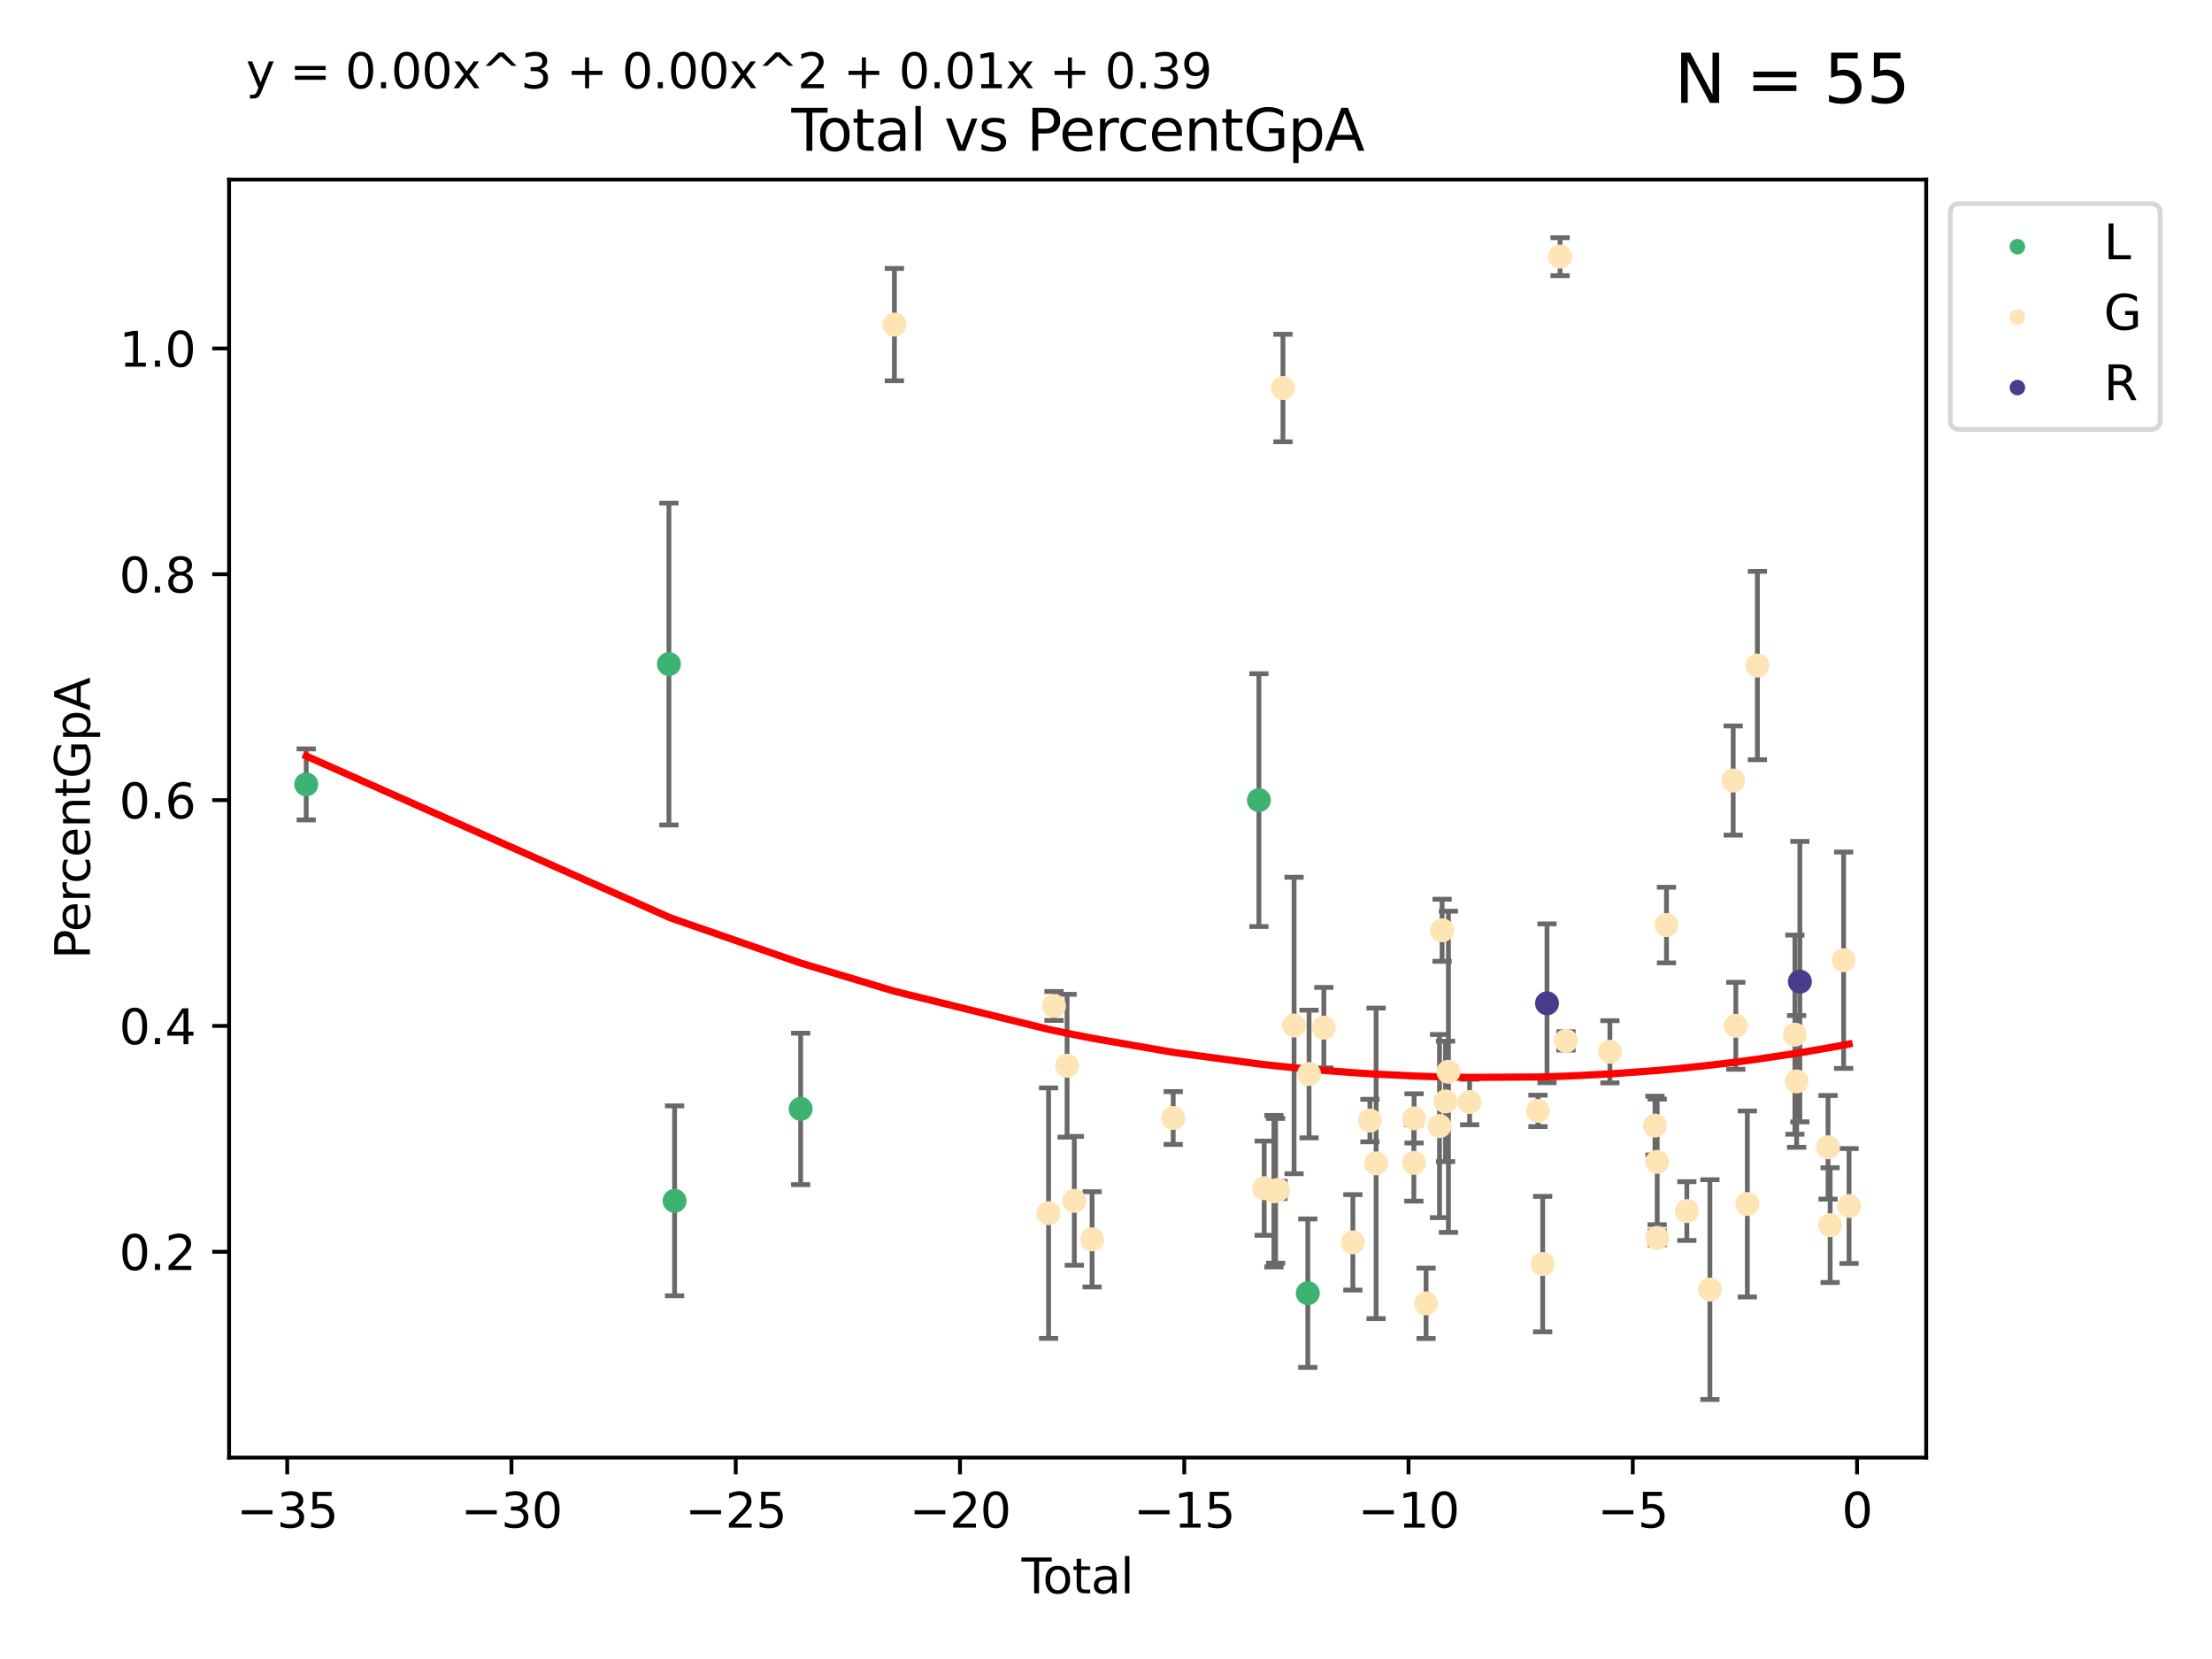 <?xml version="1.0" encoding="utf-8" standalone="no"?>
<!DOCTYPE svg PUBLIC "-//W3C//DTD SVG 1.1//EN"
  "http://www.w3.org/Graphics/SVG/1.1/DTD/svg11.dtd">
<svg xmlns:xlink="http://www.w3.org/1999/xlink" width="460.8pt" height="345.6pt" viewBox="0 0 460.8 345.6" xmlns="http://www.w3.org/2000/svg" version="1.1">
 <defs>
  <style type="text/css">*{stroke-linejoin: round; stroke-linecap: butt}</style>
 </defs>
 <g id="figure_1">
  <g id="patch_1">
   <path d="M 0 345.6 
L 460.8 345.6 
L 460.8 0 
L 0 0 
z
" style="fill: #ffffff"/>
  </g>
  <g id="axes_1">
   <g id="patch_2">
    <path d="M 47.72 303.64 
L 401.26 303.64 
L 401.26 37.411 
L 47.72 37.411 
z
" style="fill: #ffffff"/>
   </g>
   <g id="PathCollection_1">
    <defs>
     <path id="m72ec5418ec" d="M 0 1.118 
C 0.297 1.118 0.581 1 0.791 0.791 
C 1 0.581 1.118 0.297 1.118 0 
C 1.118 -0.297 1 -0.581 0.791 -0.791 
C 0.581 -1 0.297 -1.118 0 -1.118 
C -0.297 -1.118 -0.581 -1 -0.791 -0.791 
C -1 -0.581 -1.118 -0.297 -1.118 0 
C -1.118 0.297 -1 0.581 -0.791 0.791 
C -0.581 1 -0.297 1.118 0 1.118 
z
" style="stroke: #3cb371"/>
    </defs>
    <g clip-path="url(#p9edb5dcb42)">
     <use xlink:href="#m72ec5418ec" x="63.79" y="163.407" style="fill: #3cb371; stroke: #3cb371"/>
     <use xlink:href="#m72ec5418ec" x="139.351" y="138.334" style="fill: #3cb371; stroke: #3cb371"/>
     <use xlink:href="#m72ec5418ec" x="140.531" y="250.154" style="fill: #3cb371; stroke: #3cb371"/>
     <use xlink:href="#m72ec5418ec" x="166.792" y="231.004" style="fill: #3cb371; stroke: #3cb371"/>
     <use xlink:href="#m72ec5418ec" x="262.252" y="166.679" style="fill: #3cb371; stroke: #3cb371"/>
     <use xlink:href="#m72ec5418ec" x="272.441" y="269.393" style="fill: #3cb371; stroke: #3cb371"/>
    </g>
   </g>
   <g id="PathCollection_2">
    <defs>
     <path id="m23eff45200" d="M 0 1.118 
C 0.297 1.118 0.581 1 0.791 0.791 
C 1 0.581 1.118 0.297 1.118 0 
C 1.118 -0.297 1 -0.581 0.791 -0.791 
C 0.581 -1 0.297 -1.118 0 -1.118 
C -0.297 -1.118 -0.581 -1 -0.791 -0.791 
C -1 -0.581 -1.118 -0.297 -1.118 0 
C -1.118 0.297 -1 0.581 -0.791 0.791 
C -0.581 1 -0.297 1.118 0 1.118 
z
" style="stroke: #ffe4b5"/>
    </defs>
    <g clip-path="url(#p9edb5dcb42)">
     <use xlink:href="#m23eff45200" x="186.322" y="67.622" style="fill: #ffe4b5; stroke: #ffe4b5"/>
     <use xlink:href="#m23eff45200" x="218.437" y="252.72" style="fill: #ffe4b5; stroke: #ffe4b5"/>
     <use xlink:href="#m23eff45200" x="219.57" y="209.556" style="fill: #ffe4b5; stroke: #ffe4b5"/>
     <use xlink:href="#m23eff45200" x="222.292" y="222.013" style="fill: #ffe4b5; stroke: #ffe4b5"/>
     <use xlink:href="#m23eff45200" x="223.798" y="250.153" style="fill: #ffe4b5; stroke: #ffe4b5"/>
     <use xlink:href="#m23eff45200" x="227.505" y="258.176" style="fill: #ffe4b5; stroke: #ffe4b5"/>
     <use xlink:href="#m23eff45200" x="244.4" y="232.9" style="fill: #ffe4b5; stroke: #ffe4b5"/>
     <use xlink:href="#m23eff45200" x="263.358" y="247.522" style="fill: #ffe4b5; stroke: #ffe4b5"/>
     <use xlink:href="#m23eff45200" x="265.383" y="248.145" style="fill: #ffe4b5; stroke: #ffe4b5"/>
     <use xlink:href="#m23eff45200" x="265.726" y="248.076" style="fill: #ffe4b5; stroke: #ffe4b5"/>
     <use xlink:href="#m23eff45200" x="266.226" y="247.88" style="fill: #ffe4b5; stroke: #ffe4b5"/>
     <use xlink:href="#m23eff45200" x="267.265" y="80.833" style="fill: #ffe4b5; stroke: #ffe4b5"/>
     <use xlink:href="#m23eff45200" x="269.578" y="213.631" style="fill: #ffe4b5; stroke: #ffe4b5"/>
     <use xlink:href="#m23eff45200" x="272.702" y="223.736" style="fill: #ffe4b5; stroke: #ffe4b5"/>
     <use xlink:href="#m23eff45200" x="275.784" y="214.075" style="fill: #ffe4b5; stroke: #ffe4b5"/>
     <use xlink:href="#m23eff45200" x="281.827" y="258.802" style="fill: #ffe4b5; stroke: #ffe4b5"/>
     <use xlink:href="#m23eff45200" x="285.381" y="233.433" style="fill: #ffe4b5; stroke: #ffe4b5"/>
     <use xlink:href="#m23eff45200" x="286.669" y="242.348" style="fill: #ffe4b5; stroke: #ffe4b5"/>
     <use xlink:href="#m23eff45200" x="294.532" y="242.248" style="fill: #ffe4b5; stroke: #ffe4b5"/>
     <use xlink:href="#m23eff45200" x="294.58" y="232.981" style="fill: #ffe4b5; stroke: #ffe4b5"/>
     <use xlink:href="#m23eff45200" x="297.077" y="271.509" style="fill: #ffe4b5; stroke: #ffe4b5"/>
     <use xlink:href="#m23eff45200" x="299.88" y="234.58" style="fill: #ffe4b5; stroke: #ffe4b5"/>
     <use xlink:href="#m23eff45200" x="300.413" y="193.794" style="fill: #ffe4b5; stroke: #ffe4b5"/>
     <use xlink:href="#m23eff45200" x="301.133" y="229.445" style="fill: #ffe4b5; stroke: #ffe4b5"/>
     <use xlink:href="#m23eff45200" x="301.737" y="223.271" style="fill: #ffe4b5; stroke: #ffe4b5"/>
     <use xlink:href="#m23eff45200" x="306.151" y="229.568" style="fill: #ffe4b5; stroke: #ffe4b5"/>
     <use xlink:href="#m23eff45200" x="320.391" y="231.419" style="fill: #ffe4b5; stroke: #ffe4b5"/>
     <use xlink:href="#m23eff45200" x="321.369" y="263.33" style="fill: #ffe4b5; stroke: #ffe4b5"/>
     <use xlink:href="#m23eff45200" x="324.991" y="53.471" style="fill: #ffe4b5; stroke: #ffe4b5"/>
     <use xlink:href="#m23eff45200" x="326.228" y="216.831" style="fill: #ffe4b5; stroke: #ffe4b5"/>
     <use xlink:href="#m23eff45200" x="335.374" y="219.106" style="fill: #ffe4b5; stroke: #ffe4b5"/>
     <use xlink:href="#m23eff45200" x="344.764" y="234.476" style="fill: #ffe4b5; stroke: #ffe4b5"/>
     <use xlink:href="#m23eff45200" x="345.222" y="242.041" style="fill: #ffe4b5; stroke: #ffe4b5"/>
     <use xlink:href="#m23eff45200" x="345.232" y="257.873" style="fill: #ffe4b5; stroke: #ffe4b5"/>
     <use xlink:href="#m23eff45200" x="347.16" y="192.703" style="fill: #ffe4b5; stroke: #ffe4b5"/>
     <use xlink:href="#m23eff45200" x="351.401" y="252.289" style="fill: #ffe4b5; stroke: #ffe4b5"/>
     <use xlink:href="#m23eff45200" x="356.205" y="268.645" style="fill: #ffe4b5; stroke: #ffe4b5"/>
     <use xlink:href="#m23eff45200" x="361.057" y="162.596" style="fill: #ffe4b5; stroke: #ffe4b5"/>
     <use xlink:href="#m23eff45200" x="361.601" y="213.69" style="fill: #ffe4b5; stroke: #ffe4b5"/>
     <use xlink:href="#m23eff45200" x="364.003" y="250.811" style="fill: #ffe4b5; stroke: #ffe4b5"/>
     <use xlink:href="#m23eff45200" x="366.1" y="138.643" style="fill: #ffe4b5; stroke: #ffe4b5"/>
     <use xlink:href="#m23eff45200" x="373.91" y="215.535" style="fill: #ffe4b5; stroke: #ffe4b5"/>
     <use xlink:href="#m23eff45200" x="374.27" y="225.278" style="fill: #ffe4b5; stroke: #ffe4b5"/>
     <use xlink:href="#m23eff45200" x="380.817" y="239.008" style="fill: #ffe4b5; stroke: #ffe4b5"/>
     <use xlink:href="#m23eff45200" x="381.252" y="255.216" style="fill: #ffe4b5; stroke: #ffe4b5"/>
     <use xlink:href="#m23eff45200" x="384.061" y="200.033" style="fill: #ffe4b5; stroke: #ffe4b5"/>
     <use xlink:href="#m23eff45200" x="385.19" y="251.233" style="fill: #ffe4b5; stroke: #ffe4b5"/>
    </g>
   </g>
   <g id="PathCollection_3">
    <defs>
     <path id="m72988f95f6" d="M 0 1.118 
C 0.297 1.118 0.581 1 0.791 0.791 
C 1 0.581 1.118 0.297 1.118 0 
C 1.118 -0.297 1 -0.581 0.791 -0.791 
C 0.581 -1 0.297 -1.118 0 -1.118 
C -0.297 -1.118 -0.581 -1 -0.791 -0.791 
C -1 -0.581 -1.118 -0.297 -1.118 0 
C -1.118 0.297 -1 0.581 -0.791 0.791 
C -0.581 1 -0.297 1.118 0 1.118 
z
" style="stroke: #483d8b"/>
    </defs>
    <g clip-path="url(#p9edb5dcb42)">
     <use xlink:href="#m72988f95f6" x="322.271" y="209.007" style="fill: #483d8b; stroke: #483d8b"/>
     <use xlink:href="#m72988f95f6" x="374.946" y="204.49" style="fill: #483d8b; stroke: #483d8b"/>
    </g>
   </g>
   <g id="matplotlib.axis_1">
    <g id="xtick_1">
     <g id="line2d_1">
      <defs>
       <path id="m1c982e4df5" d="M 0 0 
L 0 3.5 
" style="stroke: #000000; stroke-width: 0.8"/>
      </defs>
      <g>
       <use xlink:href="#m1c982e4df5" x="59.83" y="303.64" style="stroke: #000000; stroke-width: 0.8"/>
      </g>
     </g>
     <g id="text_1">
      <!-- −35 -->
      <g transform="translate(49.278 318.238)scale(0.1 -0.1)">
       <defs>
        <path id="DejaVuSans-2212" d="M 678 2272 
L 4684 2272 
L 4684 1741 
L 678 1741 
L 678 2272 
z
" transform="scale(0.016)"/>
        <path id="DejaVuSans-33" d="M 2597 2516 
Q 3050 2419 3304 2112 
Q 3559 1806 3559 1356 
Q 3559 666 3084 287 
Q 2609 -91 1734 -91 
Q 1441 -91 1130 -33 
Q 819 25 488 141 
L 488 750 
Q 750 597 1062 519 
Q 1375 441 1716 441 
Q 2309 441 2620 675 
Q 2931 909 2931 1356 
Q 2931 1769 2642 2001 
Q 2353 2234 1838 2234 
L 1294 2234 
L 1294 2753 
L 1863 2753 
Q 2328 2753 2575 2939 
Q 2822 3125 2822 3475 
Q 2822 3834 2567 4026 
Q 2313 4219 1838 4219 
Q 1578 4219 1281 4162 
Q 984 4106 628 3988 
L 628 4550 
Q 988 4650 1302 4700 
Q 1616 4750 1894 4750 
Q 2613 4750 3031 4423 
Q 3450 4097 3450 3541 
Q 3450 3153 3228 2886 
Q 3006 2619 2597 2516 
z
" transform="scale(0.016)"/>
        <path id="DejaVuSans-35" d="M 691 4666 
L 3169 4666 
L 3169 4134 
L 1269 4134 
L 1269 2991 
Q 1406 3038 1543 3061 
Q 1681 3084 1819 3084 
Q 2600 3084 3056 2656 
Q 3513 2228 3513 1497 
Q 3513 744 3044 326 
Q 2575 -91 1722 -91 
Q 1428 -91 1123 -41 
Q 819 9 494 109 
L 494 744 
Q 775 591 1075 516 
Q 1375 441 1709 441 
Q 2250 441 2565 725 
Q 2881 1009 2881 1497 
Q 2881 1984 2565 2268 
Q 2250 2553 1709 2553 
Q 1456 2553 1204 2497 
Q 953 2441 691 2322 
L 691 4666 
z
" transform="scale(0.016)"/>
       </defs>
       <use xlink:href="#DejaVuSans-2212"/>
       <use xlink:href="#DejaVuSans-33" x="83.789"/>
       <use xlink:href="#DejaVuSans-35" x="147.412"/>
      </g>
     </g>
    </g>
    <g id="xtick_2">
     <g id="line2d_2">
      <g>
       <use xlink:href="#m1c982e4df5" x="106.548" y="303.64" style="stroke: #000000; stroke-width: 0.8"/>
      </g>
     </g>
     <g id="text_2">
      <!-- −30 -->
      <g transform="translate(95.996 318.238)scale(0.1 -0.1)">
       <defs>
        <path id="DejaVuSans-30" d="M 2034 4250 
Q 1547 4250 1301 3770 
Q 1056 3291 1056 2328 
Q 1056 1369 1301 889 
Q 1547 409 2034 409 
Q 2525 409 2770 889 
Q 3016 1369 3016 2328 
Q 3016 3291 2770 3770 
Q 2525 4250 2034 4250 
z
M 2034 4750 
Q 2819 4750 3233 4129 
Q 3647 3509 3647 2328 
Q 3647 1150 3233 529 
Q 2819 -91 2034 -91 
Q 1250 -91 836 529 
Q 422 1150 422 2328 
Q 422 3509 836 4129 
Q 1250 4750 2034 4750 
z
" transform="scale(0.016)"/>
       </defs>
       <use xlink:href="#DejaVuSans-2212"/>
       <use xlink:href="#DejaVuSans-33" x="83.789"/>
       <use xlink:href="#DejaVuSans-30" x="147.412"/>
      </g>
     </g>
    </g>
    <g id="xtick_3">
     <g id="line2d_3">
      <g>
       <use xlink:href="#m1c982e4df5" x="153.266" y="303.64" style="stroke: #000000; stroke-width: 0.8"/>
      </g>
     </g>
     <g id="text_3">
      <!-- −25 -->
      <g transform="translate(142.714 318.238)scale(0.1 -0.1)">
       <defs>
        <path id="DejaVuSans-32" d="M 1228 531 
L 3431 531 
L 3431 0 
L 469 0 
L 469 531 
Q 828 903 1448 1529 
Q 2069 2156 2228 2338 
Q 2531 2678 2651 2914 
Q 2772 3150 2772 3378 
Q 2772 3750 2511 3984 
Q 2250 4219 1831 4219 
Q 1534 4219 1204 4116 
Q 875 4013 500 3803 
L 500 4441 
Q 881 4594 1212 4672 
Q 1544 4750 1819 4750 
Q 2544 4750 2975 4387 
Q 3406 4025 3406 3419 
Q 3406 3131 3298 2873 
Q 3191 2616 2906 2266 
Q 2828 2175 2409 1742 
Q 1991 1309 1228 531 
z
" transform="scale(0.016)"/>
       </defs>
       <use xlink:href="#DejaVuSans-2212"/>
       <use xlink:href="#DejaVuSans-32" x="83.789"/>
       <use xlink:href="#DejaVuSans-35" x="147.412"/>
      </g>
     </g>
    </g>
    <g id="xtick_4">
     <g id="line2d_4">
      <g>
       <use xlink:href="#m1c982e4df5" x="199.984" y="303.64" style="stroke: #000000; stroke-width: 0.8"/>
      </g>
     </g>
     <g id="text_4">
      <!-- −20 -->
      <g transform="translate(189.432 318.238)scale(0.1 -0.1)">
       <use xlink:href="#DejaVuSans-2212"/>
       <use xlink:href="#DejaVuSans-32" x="83.789"/>
       <use xlink:href="#DejaVuSans-30" x="147.412"/>
      </g>
     </g>
    </g>
    <g id="xtick_5">
     <g id="line2d_5">
      <g>
       <use xlink:href="#m1c982e4df5" x="246.702" y="303.64" style="stroke: #000000; stroke-width: 0.8"/>
      </g>
     </g>
     <g id="text_5">
      <!-- −15 -->
      <g transform="translate(236.15 318.238)scale(0.1 -0.1)">
       <defs>
        <path id="DejaVuSans-31" d="M 794 531 
L 1825 531 
L 1825 4091 
L 703 3866 
L 703 4441 
L 1819 4666 
L 2450 4666 
L 2450 531 
L 3481 531 
L 3481 0 
L 794 0 
L 794 531 
z
" transform="scale(0.016)"/>
       </defs>
       <use xlink:href="#DejaVuSans-2212"/>
       <use xlink:href="#DejaVuSans-31" x="83.789"/>
       <use xlink:href="#DejaVuSans-35" x="147.412"/>
      </g>
     </g>
    </g>
    <g id="xtick_6">
     <g id="line2d_6">
      <g>
       <use xlink:href="#m1c982e4df5" x="293.42" y="303.64" style="stroke: #000000; stroke-width: 0.8"/>
      </g>
     </g>
     <g id="text_6">
      <!-- −10 -->
      <g transform="translate(282.868 318.238)scale(0.1 -0.1)">
       <use xlink:href="#DejaVuSans-2212"/>
       <use xlink:href="#DejaVuSans-31" x="83.789"/>
       <use xlink:href="#DejaVuSans-30" x="147.412"/>
      </g>
     </g>
    </g>
    <g id="xtick_7">
     <g id="line2d_7">
      <g>
       <use xlink:href="#m1c982e4df5" x="340.138" y="303.64" style="stroke: #000000; stroke-width: 0.8"/>
      </g>
     </g>
     <g id="text_7">
      <!-- −5 -->
      <g transform="translate(332.767 318.238)scale(0.1 -0.1)">
       <use xlink:href="#DejaVuSans-2212"/>
       <use xlink:href="#DejaVuSans-35" x="83.789"/>
      </g>
     </g>
    </g>
    <g id="xtick_8">
     <g id="line2d_8">
      <g>
       <use xlink:href="#m1c982e4df5" x="386.856" y="303.64" style="stroke: #000000; stroke-width: 0.8"/>
      </g>
     </g>
     <g id="text_8">
      <!-- 0 -->
      <g transform="translate(383.674 318.238)scale(0.1 -0.1)">
       <use xlink:href="#DejaVuSans-30"/>
      </g>
     </g>
    </g>
    <g id="text_9">
     <!-- Total -->
     <g transform="translate(212.813 331.917)scale(0.1 -0.1)">
      <defs>
       <path id="DejaVuSans-54" d="M -19 4666 
L 3928 4666 
L 3928 4134 
L 2272 4134 
L 2272 0 
L 1638 0 
L 1638 4134 
L -19 4134 
L -19 4666 
z
" transform="scale(0.016)"/>
       <path id="DejaVuSans-6f" d="M 1959 3097 
Q 1497 3097 1228 2736 
Q 959 2375 959 1747 
Q 959 1119 1226 758 
Q 1494 397 1959 397 
Q 2419 397 2687 759 
Q 2956 1122 2956 1747 
Q 2956 2369 2687 2733 
Q 2419 3097 1959 3097 
z
M 1959 3584 
Q 2709 3584 3137 3096 
Q 3566 2609 3566 1747 
Q 3566 888 3137 398 
Q 2709 -91 1959 -91 
Q 1206 -91 779 398 
Q 353 888 353 1747 
Q 353 2609 779 3096 
Q 1206 3584 1959 3584 
z
" transform="scale(0.016)"/>
       <path id="DejaVuSans-74" d="M 1172 4494 
L 1172 3500 
L 2356 3500 
L 2356 3053 
L 1172 3053 
L 1172 1153 
Q 1172 725 1289 603 
Q 1406 481 1766 481 
L 2356 481 
L 2356 0 
L 1766 0 
Q 1100 0 847 248 
Q 594 497 594 1153 
L 594 3053 
L 172 3053 
L 172 3500 
L 594 3500 
L 594 4494 
L 1172 4494 
z
" transform="scale(0.016)"/>
       <path id="DejaVuSans-61" d="M 2194 1759 
Q 1497 1759 1228 1600 
Q 959 1441 959 1056 
Q 959 750 1161 570 
Q 1363 391 1709 391 
Q 2188 391 2477 730 
Q 2766 1069 2766 1631 
L 2766 1759 
L 2194 1759 
z
M 3341 1997 
L 3341 0 
L 2766 0 
L 2766 531 
Q 2569 213 2275 61 
Q 1981 -91 1556 -91 
Q 1019 -91 701 211 
Q 384 513 384 1019 
Q 384 1609 779 1909 
Q 1175 2209 1959 2209 
L 2766 2209 
L 2766 2266 
Q 2766 2663 2505 2880 
Q 2244 3097 1772 3097 
Q 1472 3097 1187 3025 
Q 903 2953 641 2809 
L 641 3341 
Q 956 3463 1253 3523 
Q 1550 3584 1831 3584 
Q 2591 3584 2966 3190 
Q 3341 2797 3341 1997 
z
" transform="scale(0.016)"/>
       <path id="DejaVuSans-6c" d="M 603 4863 
L 1178 4863 
L 1178 0 
L 603 0 
L 603 4863 
z
" transform="scale(0.016)"/>
      </defs>
      <use xlink:href="#DejaVuSans-54"/>
      <use xlink:href="#DejaVuSans-6f" x="44.084"/>
      <use xlink:href="#DejaVuSans-74" x="105.266"/>
      <use xlink:href="#DejaVuSans-61" x="144.475"/>
      <use xlink:href="#DejaVuSans-6c" x="205.754"/>
     </g>
    </g>
   </g>
   <g id="matplotlib.axis_2">
    <g id="ytick_1">
     <g id="line2d_9">
      <defs>
       <path id="m00a48998ca" d="M 0 0 
L -3.5 0 
" style="stroke: #000000; stroke-width: 0.8"/>
      </defs>
      <g>
       <use xlink:href="#m00a48998ca" x="47.72" y="260.763" style="stroke: #000000; stroke-width: 0.8"/>
      </g>
     </g>
     <g id="text_10">
      <!-- 0.2 -->
      <g transform="translate(24.817 264.562)scale(0.1 -0.1)">
       <defs>
        <path id="DejaVuSans-2e" d="M 684 794 
L 1344 794 
L 1344 0 
L 684 0 
L 684 794 
z
" transform="scale(0.016)"/>
       </defs>
       <use xlink:href="#DejaVuSans-30"/>
       <use xlink:href="#DejaVuSans-2e" x="63.623"/>
       <use xlink:href="#DejaVuSans-32" x="95.41"/>
      </g>
     </g>
    </g>
    <g id="ytick_2">
     <g id="line2d_10">
      <g>
       <use xlink:href="#m00a48998ca" x="47.72" y="213.719" style="stroke: #000000; stroke-width: 0.8"/>
      </g>
     </g>
     <g id="text_11">
      <!-- 0.4 -->
      <g transform="translate(24.817 217.519)scale(0.1 -0.1)">
       <defs>
        <path id="DejaVuSans-34" d="M 2419 4116 
L 825 1625 
L 2419 1625 
L 2419 4116 
z
M 2253 4666 
L 3047 4666 
L 3047 1625 
L 3713 1625 
L 3713 1100 
L 3047 1100 
L 3047 0 
L 2419 0 
L 2419 1100 
L 313 1100 
L 313 1709 
L 2253 4666 
z
" transform="scale(0.016)"/>
       </defs>
       <use xlink:href="#DejaVuSans-30"/>
       <use xlink:href="#DejaVuSans-2e" x="63.623"/>
       <use xlink:href="#DejaVuSans-34" x="95.41"/>
      </g>
     </g>
    </g>
    <g id="ytick_3">
     <g id="line2d_11">
      <g>
       <use xlink:href="#m00a48998ca" x="47.72" y="166.676" style="stroke: #000000; stroke-width: 0.8"/>
      </g>
     </g>
     <g id="text_12">
      <!-- 0.6 -->
      <g transform="translate(24.817 170.475)scale(0.1 -0.1)">
       <defs>
        <path id="DejaVuSans-36" d="M 2113 2584 
Q 1688 2584 1439 2293 
Q 1191 2003 1191 1497 
Q 1191 994 1439 701 
Q 1688 409 2113 409 
Q 2538 409 2786 701 
Q 3034 994 3034 1497 
Q 3034 2003 2786 2293 
Q 2538 2584 2113 2584 
z
M 3366 4563 
L 3366 3988 
Q 3128 4100 2886 4159 
Q 2644 4219 2406 4219 
Q 1781 4219 1451 3797 
Q 1122 3375 1075 2522 
Q 1259 2794 1537 2939 
Q 1816 3084 2150 3084 
Q 2853 3084 3261 2657 
Q 3669 2231 3669 1497 
Q 3669 778 3244 343 
Q 2819 -91 2113 -91 
Q 1303 -91 875 529 
Q 447 1150 447 2328 
Q 447 3434 972 4092 
Q 1497 4750 2381 4750 
Q 2619 4750 2861 4703 
Q 3103 4656 3366 4563 
z
" transform="scale(0.016)"/>
       </defs>
       <use xlink:href="#DejaVuSans-30"/>
       <use xlink:href="#DejaVuSans-2e" x="63.623"/>
       <use xlink:href="#DejaVuSans-36" x="95.41"/>
      </g>
     </g>
    </g>
    <g id="ytick_4">
     <g id="line2d_12">
      <g>
       <use xlink:href="#m00a48998ca" x="47.72" y="119.632" style="stroke: #000000; stroke-width: 0.8"/>
      </g>
     </g>
     <g id="text_13">
      <!-- 0.8 -->
      <g transform="translate(24.817 123.431)scale(0.1 -0.1)">
       <defs>
        <path id="DejaVuSans-38" d="M 2034 2216 
Q 1584 2216 1326 1975 
Q 1069 1734 1069 1313 
Q 1069 891 1326 650 
Q 1584 409 2034 409 
Q 2484 409 2743 651 
Q 3003 894 3003 1313 
Q 3003 1734 2745 1975 
Q 2488 2216 2034 2216 
z
M 1403 2484 
Q 997 2584 770 2862 
Q 544 3141 544 3541 
Q 544 4100 942 4425 
Q 1341 4750 2034 4750 
Q 2731 4750 3128 4425 
Q 3525 4100 3525 3541 
Q 3525 3141 3298 2862 
Q 3072 2584 2669 2484 
Q 3125 2378 3379 2068 
Q 3634 1759 3634 1313 
Q 3634 634 3220 271 
Q 2806 -91 2034 -91 
Q 1263 -91 848 271 
Q 434 634 434 1313 
Q 434 1759 690 2068 
Q 947 2378 1403 2484 
z
M 1172 3481 
Q 1172 3119 1398 2916 
Q 1625 2713 2034 2713 
Q 2441 2713 2670 2916 
Q 2900 3119 2900 3481 
Q 2900 3844 2670 4047 
Q 2441 4250 2034 4250 
Q 1625 4250 1398 4047 
Q 1172 3844 1172 3481 
z
" transform="scale(0.016)"/>
       </defs>
       <use xlink:href="#DejaVuSans-30"/>
       <use xlink:href="#DejaVuSans-2e" x="63.623"/>
       <use xlink:href="#DejaVuSans-38" x="95.41"/>
      </g>
     </g>
    </g>
    <g id="ytick_5">
     <g id="line2d_13">
      <g>
       <use xlink:href="#m00a48998ca" x="47.72" y="72.588" style="stroke: #000000; stroke-width: 0.8"/>
      </g>
     </g>
     <g id="text_14">
      <!-- 1.0 -->
      <g transform="translate(24.817 76.388)scale(0.1 -0.1)">
       <use xlink:href="#DejaVuSans-31"/>
       <use xlink:href="#DejaVuSans-2e" x="63.623"/>
       <use xlink:href="#DejaVuSans-30" x="95.41"/>
      </g>
     </g>
    </g>
    <g id="text_15">
     <!-- PercentGpA -->
     <g transform="translate(18.737 199.802)rotate(-90)scale(0.1 -0.1)">
      <defs>
       <path id="DejaVuSans-50" d="M 1259 4147 
L 1259 2394 
L 2053 2394 
Q 2494 2394 2734 2622 
Q 2975 2850 2975 3272 
Q 2975 3691 2734 3919 
Q 2494 4147 2053 4147 
L 1259 4147 
z
M 628 4666 
L 2053 4666 
Q 2838 4666 3239 4311 
Q 3641 3956 3641 3272 
Q 3641 2581 3239 2228 
Q 2838 1875 2053 1875 
L 1259 1875 
L 1259 0 
L 628 0 
L 628 4666 
z
" transform="scale(0.016)"/>
       <path id="DejaVuSans-65" d="M 3597 1894 
L 3597 1613 
L 953 1613 
Q 991 1019 1311 708 
Q 1631 397 2203 397 
Q 2534 397 2845 478 
Q 3156 559 3463 722 
L 3463 178 
Q 3153 47 2828 -22 
Q 2503 -91 2169 -91 
Q 1331 -91 842 396 
Q 353 884 353 1716 
Q 353 2575 817 3079 
Q 1281 3584 2069 3584 
Q 2775 3584 3186 3129 
Q 3597 2675 3597 1894 
z
M 3022 2063 
Q 3016 2534 2758 2815 
Q 2500 3097 2075 3097 
Q 1594 3097 1305 2825 
Q 1016 2553 972 2059 
L 3022 2063 
z
" transform="scale(0.016)"/>
       <path id="DejaVuSans-72" d="M 2631 2963 
Q 2534 3019 2420 3045 
Q 2306 3072 2169 3072 
Q 1681 3072 1420 2755 
Q 1159 2438 1159 1844 
L 1159 0 
L 581 0 
L 581 3500 
L 1159 3500 
L 1159 2956 
Q 1341 3275 1631 3429 
Q 1922 3584 2338 3584 
Q 2397 3584 2469 3576 
Q 2541 3569 2628 3553 
L 2631 2963 
z
" transform="scale(0.016)"/>
       <path id="DejaVuSans-63" d="M 3122 3366 
L 3122 2828 
Q 2878 2963 2633 3030 
Q 2388 3097 2138 3097 
Q 1578 3097 1268 2742 
Q 959 2388 959 1747 
Q 959 1106 1268 751 
Q 1578 397 2138 397 
Q 2388 397 2633 464 
Q 2878 531 3122 666 
L 3122 134 
Q 2881 22 2623 -34 
Q 2366 -91 2075 -91 
Q 1284 -91 818 406 
Q 353 903 353 1747 
Q 353 2603 823 3093 
Q 1294 3584 2113 3584 
Q 2378 3584 2631 3529 
Q 2884 3475 3122 3366 
z
" transform="scale(0.016)"/>
       <path id="DejaVuSans-6e" d="M 3513 2113 
L 3513 0 
L 2938 0 
L 2938 2094 
Q 2938 2591 2744 2837 
Q 2550 3084 2163 3084 
Q 1697 3084 1428 2787 
Q 1159 2491 1159 1978 
L 1159 0 
L 581 0 
L 581 3500 
L 1159 3500 
L 1159 2956 
Q 1366 3272 1645 3428 
Q 1925 3584 2291 3584 
Q 2894 3584 3203 3211 
Q 3513 2838 3513 2113 
z
" transform="scale(0.016)"/>
       <path id="DejaVuSans-47" d="M 3809 666 
L 3809 1919 
L 2778 1919 
L 2778 2438 
L 4434 2438 
L 4434 434 
Q 4069 175 3628 42 
Q 3188 -91 2688 -91 
Q 1594 -91 976 548 
Q 359 1188 359 2328 
Q 359 3472 976 4111 
Q 1594 4750 2688 4750 
Q 3144 4750 3555 4637 
Q 3966 4525 4313 4306 
L 4313 3634 
Q 3963 3931 3569 4081 
Q 3175 4231 2741 4231 
Q 1884 4231 1454 3753 
Q 1025 3275 1025 2328 
Q 1025 1384 1454 906 
Q 1884 428 2741 428 
Q 3075 428 3337 486 
Q 3600 544 3809 666 
z
" transform="scale(0.016)"/>
       <path id="DejaVuSans-70" d="M 1159 525 
L 1159 -1331 
L 581 -1331 
L 581 3500 
L 1159 3500 
L 1159 2969 
Q 1341 3281 1617 3432 
Q 1894 3584 2278 3584 
Q 2916 3584 3314 3078 
Q 3713 2572 3713 1747 
Q 3713 922 3314 415 
Q 2916 -91 2278 -91 
Q 1894 -91 1617 61 
Q 1341 213 1159 525 
z
M 3116 1747 
Q 3116 2381 2855 2742 
Q 2594 3103 2138 3103 
Q 1681 3103 1420 2742 
Q 1159 2381 1159 1747 
Q 1159 1113 1420 752 
Q 1681 391 2138 391 
Q 2594 391 2855 752 
Q 3116 1113 3116 1747 
z
" transform="scale(0.016)"/>
       <path id="DejaVuSans-41" d="M 2188 4044 
L 1331 1722 
L 3047 1722 
L 2188 4044 
z
M 1831 4666 
L 2547 4666 
L 4325 0 
L 3669 0 
L 3244 1197 
L 1141 1197 
L 716 0 
L 50 0 
L 1831 4666 
z
" transform="scale(0.016)"/>
      </defs>
      <use xlink:href="#DejaVuSans-50"/>
      <use xlink:href="#DejaVuSans-65" x="56.678"/>
      <use xlink:href="#DejaVuSans-72" x="118.201"/>
      <use xlink:href="#DejaVuSans-63" x="157.064"/>
      <use xlink:href="#DejaVuSans-65" x="212.045"/>
      <use xlink:href="#DejaVuSans-6e" x="273.568"/>
      <use xlink:href="#DejaVuSans-74" x="336.947"/>
      <use xlink:href="#DejaVuSans-47" x="376.156"/>
      <use xlink:href="#DejaVuSans-70" x="453.646"/>
      <use xlink:href="#DejaVuSans-41" x="517.123"/>
     </g>
    </g>
   </g>
   <g id="LineCollection_1">
    <path d="M 63.79 170.805 
L 63.79 156.009 
" clip-path="url(#p9edb5dcb42)" style="fill: none; stroke: #696969"/>
    <path d="M 139.351 171.86 
L 139.351 104.808 
" clip-path="url(#p9edb5dcb42)" style="fill: none; stroke: #696969"/>
    <path d="M 140.531 269.934 
L 140.531 230.373 
" clip-path="url(#p9edb5dcb42)" style="fill: none; stroke: #696969"/>
    <path d="M 166.792 246.781 
L 166.792 215.227 
" clip-path="url(#p9edb5dcb42)" style="fill: none; stroke: #696969"/>
    <path d="M 262.252 193.013 
L 262.252 140.344 
" clip-path="url(#p9edb5dcb42)" style="fill: none; stroke: #696969"/>
    <path d="M 272.441 284.855 
L 272.441 253.931 
" clip-path="url(#p9edb5dcb42)" style="fill: none; stroke: #696969"/>
   </g>
   <g id="line2d_14">
    <defs>
     <path id="m1480045c67" d="M 2 0 
L -2 -0 
" style="stroke: #696969"/>
    </defs>
    <g clip-path="url(#p9edb5dcb42)">
     <use xlink:href="#m1480045c67" x="63.79" y="170.805" style="fill: #696969; stroke: #696969"/>
     <use xlink:href="#m1480045c67" x="139.351" y="171.86" style="fill: #696969; stroke: #696969"/>
     <use xlink:href="#m1480045c67" x="140.531" y="269.934" style="fill: #696969; stroke: #696969"/>
     <use xlink:href="#m1480045c67" x="166.792" y="246.781" style="fill: #696969; stroke: #696969"/>
     <use xlink:href="#m1480045c67" x="262.252" y="193.013" style="fill: #696969; stroke: #696969"/>
     <use xlink:href="#m1480045c67" x="272.441" y="284.855" style="fill: #696969; stroke: #696969"/>
    </g>
   </g>
   <g id="line2d_15">
    <g clip-path="url(#p9edb5dcb42)">
     <use xlink:href="#m1480045c67" x="63.79" y="156.009" style="fill: #696969; stroke: #696969"/>
     <use xlink:href="#m1480045c67" x="139.351" y="104.808" style="fill: #696969; stroke: #696969"/>
     <use xlink:href="#m1480045c67" x="140.531" y="230.373" style="fill: #696969; stroke: #696969"/>
     <use xlink:href="#m1480045c67" x="166.792" y="215.227" style="fill: #696969; stroke: #696969"/>
     <use xlink:href="#m1480045c67" x="262.252" y="140.344" style="fill: #696969; stroke: #696969"/>
     <use xlink:href="#m1480045c67" x="272.441" y="253.931" style="fill: #696969; stroke: #696969"/>
    </g>
   </g>
   <g id="LineCollection_2">
    <path d="M 186.322 79.323 
L 186.322 55.921 
" clip-path="url(#p9edb5dcb42)" style="fill: none; stroke: #696969"/>
    <path d="M 218.437 278.806 
L 218.437 226.633 
" clip-path="url(#p9edb5dcb42)" style="fill: none; stroke: #696969"/>
    <path d="M 219.57 212.573 
L 219.57 206.539 
" clip-path="url(#p9edb5dcb42)" style="fill: none; stroke: #696969"/>
    <path d="M 222.292 236.895 
L 222.292 207.131 
" clip-path="url(#p9edb5dcb42)" style="fill: none; stroke: #696969"/>
    <path d="M 223.798 263.575 
L 223.798 236.731 
" clip-path="url(#p9edb5dcb42)" style="fill: none; stroke: #696969"/>
    <path d="M 227.505 268.098 
L 227.505 248.254 
" clip-path="url(#p9edb5dcb42)" style="fill: none; stroke: #696969"/>
    <path d="M 244.4 238.398 
L 244.4 227.403 
" clip-path="url(#p9edb5dcb42)" style="fill: none; stroke: #696969"/>
    <path d="M 263.358 257.337 
L 263.358 237.706 
" clip-path="url(#p9edb5dcb42)" style="fill: none; stroke: #696969"/>
    <path d="M 265.383 263.925 
L 265.383 232.365 
" clip-path="url(#p9edb5dcb42)" style="fill: none; stroke: #696969"/>
    <path d="M 265.726 263.149 
L 265.726 233.003 
" clip-path="url(#p9edb5dcb42)" style="fill: none; stroke: #696969"/>
    <path d="M 266.226 249.675 
L 266.226 246.084 
" clip-path="url(#p9edb5dcb42)" style="fill: none; stroke: #696969"/>
    <path d="M 267.265 92.029 
L 267.265 69.636 
" clip-path="url(#p9edb5dcb42)" style="fill: none; stroke: #696969"/>
    <path d="M 269.578 244.515 
L 269.578 182.747 
" clip-path="url(#p9edb5dcb42)" style="fill: none; stroke: #696969"/>
    <path d="M 272.702 237.034 
L 272.702 210.438 
" clip-path="url(#p9edb5dcb42)" style="fill: none; stroke: #696969"/>
    <path d="M 275.784 222.459 
L 275.784 205.691 
" clip-path="url(#p9edb5dcb42)" style="fill: none; stroke: #696969"/>
    <path d="M 281.827 268.742 
L 281.827 248.861 
" clip-path="url(#p9edb5dcb42)" style="fill: none; stroke: #696969"/>
    <path d="M 285.381 237.863 
L 285.381 229.003 
" clip-path="url(#p9edb5dcb42)" style="fill: none; stroke: #696969"/>
    <path d="M 286.669 274.7 
L 286.669 209.995 
" clip-path="url(#p9edb5dcb42)" style="fill: none; stroke: #696969"/>
    <path d="M 294.532 250.217 
L 294.532 234.278 
" clip-path="url(#p9edb5dcb42)" style="fill: none; stroke: #696969"/>
    <path d="M 294.58 238.115 
L 294.58 227.846 
" clip-path="url(#p9edb5dcb42)" style="fill: none; stroke: #696969"/>
    <path d="M 297.077 278.84 
L 297.077 264.177 
" clip-path="url(#p9edb5dcb42)" style="fill: none; stroke: #696969"/>
    <path d="M 299.88 253.657 
L 299.88 215.503 
" clip-path="url(#p9edb5dcb42)" style="fill: none; stroke: #696969"/>
    <path d="M 300.413 200.258 
L 300.413 187.331 
" clip-path="url(#p9edb5dcb42)" style="fill: none; stroke: #696969"/>
    <path d="M 301.133 241.984 
L 301.133 216.905 
" clip-path="url(#p9edb5dcb42)" style="fill: none; stroke: #696969"/>
    <path d="M 301.737 256.725 
L 301.737 189.816 
" clip-path="url(#p9edb5dcb42)" style="fill: none; stroke: #696969"/>
    <path d="M 306.151 234.306 
L 306.151 224.829 
" clip-path="url(#p9edb5dcb42)" style="fill: none; stroke: #696969"/>
    <path d="M 320.391 234.691 
L 320.391 228.147 
" clip-path="url(#p9edb5dcb42)" style="fill: none; stroke: #696969"/>
    <path d="M 321.369 277.437 
L 321.369 249.224 
" clip-path="url(#p9edb5dcb42)" style="fill: none; stroke: #696969"/>
    <path d="M 324.991 57.429 
L 324.991 49.513 
" clip-path="url(#p9edb5dcb42)" style="fill: none; stroke: #696969"/>
    <path d="M 326.228 218.74 
L 326.228 214.922 
" clip-path="url(#p9edb5dcb42)" style="fill: none; stroke: #696969"/>
    <path d="M 335.374 225.583 
L 335.374 212.628 
" clip-path="url(#p9edb5dcb42)" style="fill: none; stroke: #696969"/>
    <path d="M 344.764 240.599 
L 344.764 228.353 
" clip-path="url(#p9edb5dcb42)" style="fill: none; stroke: #696969"/>
    <path d="M 345.222 255.114 
L 345.222 228.967 
" clip-path="url(#p9edb5dcb42)" style="fill: none; stroke: #696969"/>
    <path d="M 345.232 259.32 
L 345.232 256.427 
" clip-path="url(#p9edb5dcb42)" style="fill: none; stroke: #696969"/>
    <path d="M 347.16 200.579 
L 347.16 184.828 
" clip-path="url(#p9edb5dcb42)" style="fill: none; stroke: #696969"/>
    <path d="M 351.401 258.411 
L 351.401 246.166 
" clip-path="url(#p9edb5dcb42)" style="fill: none; stroke: #696969"/>
    <path d="M 356.205 291.539 
L 356.205 245.752 
" clip-path="url(#p9edb5dcb42)" style="fill: none; stroke: #696969"/>
    <path d="M 361.057 173.965 
L 361.057 151.228 
" clip-path="url(#p9edb5dcb42)" style="fill: none; stroke: #696969"/>
    <path d="M 361.601 222.753 
L 361.601 204.628 
" clip-path="url(#p9edb5dcb42)" style="fill: none; stroke: #696969"/>
    <path d="M 364.003 270.183 
L 364.003 231.439 
" clip-path="url(#p9edb5dcb42)" style="fill: none; stroke: #696969"/>
    <path d="M 366.1 158.266 
L 366.1 119.021 
" clip-path="url(#p9edb5dcb42)" style="fill: none; stroke: #696969"/>
    <path d="M 373.91 236.276 
L 373.91 194.793 
" clip-path="url(#p9edb5dcb42)" style="fill: none; stroke: #696969"/>
    <path d="M 374.27 239.002 
L 374.27 211.553 
" clip-path="url(#p9edb5dcb42)" style="fill: none; stroke: #696969"/>
    <path d="M 380.817 249.805 
L 380.817 228.211 
" clip-path="url(#p9edb5dcb42)" style="fill: none; stroke: #696969"/>
    <path d="M 381.252 267.165 
L 381.252 243.267 
" clip-path="url(#p9edb5dcb42)" style="fill: none; stroke: #696969"/>
    <path d="M 384.061 222.565 
L 384.061 177.5 
" clip-path="url(#p9edb5dcb42)" style="fill: none; stroke: #696969"/>
    <path d="M 385.19 263.203 
L 385.19 239.263 
" clip-path="url(#p9edb5dcb42)" style="fill: none; stroke: #696969"/>
   </g>
   <g id="line2d_16">
    <g clip-path="url(#p9edb5dcb42)">
     <use xlink:href="#m1480045c67" x="186.322" y="79.323" style="fill: #696969; stroke: #696969"/>
     <use xlink:href="#m1480045c67" x="218.437" y="278.806" style="fill: #696969; stroke: #696969"/>
     <use xlink:href="#m1480045c67" x="219.57" y="212.573" style="fill: #696969; stroke: #696969"/>
     <use xlink:href="#m1480045c67" x="222.292" y="236.895" style="fill: #696969; stroke: #696969"/>
     <use xlink:href="#m1480045c67" x="223.798" y="263.575" style="fill: #696969; stroke: #696969"/>
     <use xlink:href="#m1480045c67" x="227.505" y="268.098" style="fill: #696969; stroke: #696969"/>
     <use xlink:href="#m1480045c67" x="244.4" y="238.398" style="fill: #696969; stroke: #696969"/>
     <use xlink:href="#m1480045c67" x="263.358" y="257.337" style="fill: #696969; stroke: #696969"/>
     <use xlink:href="#m1480045c67" x="265.383" y="263.925" style="fill: #696969; stroke: #696969"/>
     <use xlink:href="#m1480045c67" x="265.726" y="263.149" style="fill: #696969; stroke: #696969"/>
     <use xlink:href="#m1480045c67" x="266.226" y="249.675" style="fill: #696969; stroke: #696969"/>
     <use xlink:href="#m1480045c67" x="267.265" y="92.029" style="fill: #696969; stroke: #696969"/>
     <use xlink:href="#m1480045c67" x="269.578" y="244.515" style="fill: #696969; stroke: #696969"/>
     <use xlink:href="#m1480045c67" x="272.702" y="237.034" style="fill: #696969; stroke: #696969"/>
     <use xlink:href="#m1480045c67" x="275.784" y="222.459" style="fill: #696969; stroke: #696969"/>
     <use xlink:href="#m1480045c67" x="281.827" y="268.742" style="fill: #696969; stroke: #696969"/>
     <use xlink:href="#m1480045c67" x="285.381" y="237.863" style="fill: #696969; stroke: #696969"/>
     <use xlink:href="#m1480045c67" x="286.669" y="274.7" style="fill: #696969; stroke: #696969"/>
     <use xlink:href="#m1480045c67" x="294.532" y="250.217" style="fill: #696969; stroke: #696969"/>
     <use xlink:href="#m1480045c67" x="294.58" y="238.115" style="fill: #696969; stroke: #696969"/>
     <use xlink:href="#m1480045c67" x="297.077" y="278.84" style="fill: #696969; stroke: #696969"/>
     <use xlink:href="#m1480045c67" x="299.88" y="253.657" style="fill: #696969; stroke: #696969"/>
     <use xlink:href="#m1480045c67" x="300.413" y="200.258" style="fill: #696969; stroke: #696969"/>
     <use xlink:href="#m1480045c67" x="301.133" y="241.984" style="fill: #696969; stroke: #696969"/>
     <use xlink:href="#m1480045c67" x="301.737" y="256.725" style="fill: #696969; stroke: #696969"/>
     <use xlink:href="#m1480045c67" x="306.151" y="234.306" style="fill: #696969; stroke: #696969"/>
     <use xlink:href="#m1480045c67" x="320.391" y="234.691" style="fill: #696969; stroke: #696969"/>
     <use xlink:href="#m1480045c67" x="321.369" y="277.437" style="fill: #696969; stroke: #696969"/>
     <use xlink:href="#m1480045c67" x="324.991" y="57.429" style="fill: #696969; stroke: #696969"/>
     <use xlink:href="#m1480045c67" x="326.228" y="218.74" style="fill: #696969; stroke: #696969"/>
     <use xlink:href="#m1480045c67" x="335.374" y="225.583" style="fill: #696969; stroke: #696969"/>
     <use xlink:href="#m1480045c67" x="344.764" y="240.599" style="fill: #696969; stroke: #696969"/>
     <use xlink:href="#m1480045c67" x="345.222" y="255.114" style="fill: #696969; stroke: #696969"/>
     <use xlink:href="#m1480045c67" x="345.232" y="259.32" style="fill: #696969; stroke: #696969"/>
     <use xlink:href="#m1480045c67" x="347.16" y="200.579" style="fill: #696969; stroke: #696969"/>
     <use xlink:href="#m1480045c67" x="351.401" y="258.411" style="fill: #696969; stroke: #696969"/>
     <use xlink:href="#m1480045c67" x="356.205" y="291.539" style="fill: #696969; stroke: #696969"/>
     <use xlink:href="#m1480045c67" x="361.057" y="173.965" style="fill: #696969; stroke: #696969"/>
     <use xlink:href="#m1480045c67" x="361.601" y="222.753" style="fill: #696969; stroke: #696969"/>
     <use xlink:href="#m1480045c67" x="364.003" y="270.183" style="fill: #696969; stroke: #696969"/>
     <use xlink:href="#m1480045c67" x="366.1" y="158.266" style="fill: #696969; stroke: #696969"/>
     <use xlink:href="#m1480045c67" x="373.91" y="236.276" style="fill: #696969; stroke: #696969"/>
     <use xlink:href="#m1480045c67" x="374.27" y="239.002" style="fill: #696969; stroke: #696969"/>
     <use xlink:href="#m1480045c67" x="380.817" y="249.805" style="fill: #696969; stroke: #696969"/>
     <use xlink:href="#m1480045c67" x="381.252" y="267.165" style="fill: #696969; stroke: #696969"/>
     <use xlink:href="#m1480045c67" x="384.061" y="222.565" style="fill: #696969; stroke: #696969"/>
     <use xlink:href="#m1480045c67" x="385.19" y="263.203" style="fill: #696969; stroke: #696969"/>
    </g>
   </g>
   <g id="line2d_17">
    <g clip-path="url(#p9edb5dcb42)">
     <use xlink:href="#m1480045c67" x="186.322" y="55.921" style="fill: #696969; stroke: #696969"/>
     <use xlink:href="#m1480045c67" x="218.437" y="226.633" style="fill: #696969; stroke: #696969"/>
     <use xlink:href="#m1480045c67" x="219.57" y="206.539" style="fill: #696969; stroke: #696969"/>
     <use xlink:href="#m1480045c67" x="222.292" y="207.131" style="fill: #696969; stroke: #696969"/>
     <use xlink:href="#m1480045c67" x="223.798" y="236.731" style="fill: #696969; stroke: #696969"/>
     <use xlink:href="#m1480045c67" x="227.505" y="248.254" style="fill: #696969; stroke: #696969"/>
     <use xlink:href="#m1480045c67" x="244.4" y="227.403" style="fill: #696969; stroke: #696969"/>
     <use xlink:href="#m1480045c67" x="263.358" y="237.706" style="fill: #696969; stroke: #696969"/>
     <use xlink:href="#m1480045c67" x="265.383" y="232.365" style="fill: #696969; stroke: #696969"/>
     <use xlink:href="#m1480045c67" x="265.726" y="233.003" style="fill: #696969; stroke: #696969"/>
     <use xlink:href="#m1480045c67" x="266.226" y="246.084" style="fill: #696969; stroke: #696969"/>
     <use xlink:href="#m1480045c67" x="267.265" y="69.636" style="fill: #696969; stroke: #696969"/>
     <use xlink:href="#m1480045c67" x="269.578" y="182.747" style="fill: #696969; stroke: #696969"/>
     <use xlink:href="#m1480045c67" x="272.702" y="210.438" style="fill: #696969; stroke: #696969"/>
     <use xlink:href="#m1480045c67" x="275.784" y="205.691" style="fill: #696969; stroke: #696969"/>
     <use xlink:href="#m1480045c67" x="281.827" y="248.861" style="fill: #696969; stroke: #696969"/>
     <use xlink:href="#m1480045c67" x="285.381" y="229.003" style="fill: #696969; stroke: #696969"/>
     <use xlink:href="#m1480045c67" x="286.669" y="209.995" style="fill: #696969; stroke: #696969"/>
     <use xlink:href="#m1480045c67" x="294.532" y="234.278" style="fill: #696969; stroke: #696969"/>
     <use xlink:href="#m1480045c67" x="294.58" y="227.846" style="fill: #696969; stroke: #696969"/>
     <use xlink:href="#m1480045c67" x="297.077" y="264.177" style="fill: #696969; stroke: #696969"/>
     <use xlink:href="#m1480045c67" x="299.88" y="215.503" style="fill: #696969; stroke: #696969"/>
     <use xlink:href="#m1480045c67" x="300.413" y="187.331" style="fill: #696969; stroke: #696969"/>
     <use xlink:href="#m1480045c67" x="301.133" y="216.905" style="fill: #696969; stroke: #696969"/>
     <use xlink:href="#m1480045c67" x="301.737" y="189.816" style="fill: #696969; stroke: #696969"/>
     <use xlink:href="#m1480045c67" x="306.151" y="224.829" style="fill: #696969; stroke: #696969"/>
     <use xlink:href="#m1480045c67" x="320.391" y="228.147" style="fill: #696969; stroke: #696969"/>
     <use xlink:href="#m1480045c67" x="321.369" y="249.224" style="fill: #696969; stroke: #696969"/>
     <use xlink:href="#m1480045c67" x="324.991" y="49.513" style="fill: #696969; stroke: #696969"/>
     <use xlink:href="#m1480045c67" x="326.228" y="214.922" style="fill: #696969; stroke: #696969"/>
     <use xlink:href="#m1480045c67" x="335.374" y="212.628" style="fill: #696969; stroke: #696969"/>
     <use xlink:href="#m1480045c67" x="344.764" y="228.353" style="fill: #696969; stroke: #696969"/>
     <use xlink:href="#m1480045c67" x="345.222" y="228.967" style="fill: #696969; stroke: #696969"/>
     <use xlink:href="#m1480045c67" x="345.232" y="256.427" style="fill: #696969; stroke: #696969"/>
     <use xlink:href="#m1480045c67" x="347.16" y="184.828" style="fill: #696969; stroke: #696969"/>
     <use xlink:href="#m1480045c67" x="351.401" y="246.166" style="fill: #696969; stroke: #696969"/>
     <use xlink:href="#m1480045c67" x="356.205" y="245.752" style="fill: #696969; stroke: #696969"/>
     <use xlink:href="#m1480045c67" x="361.057" y="151.228" style="fill: #696969; stroke: #696969"/>
     <use xlink:href="#m1480045c67" x="361.601" y="204.628" style="fill: #696969; stroke: #696969"/>
     <use xlink:href="#m1480045c67" x="364.003" y="231.439" style="fill: #696969; stroke: #696969"/>
     <use xlink:href="#m1480045c67" x="366.1" y="119.021" style="fill: #696969; stroke: #696969"/>
     <use xlink:href="#m1480045c67" x="373.91" y="194.793" style="fill: #696969; stroke: #696969"/>
     <use xlink:href="#m1480045c67" x="374.27" y="211.553" style="fill: #696969; stroke: #696969"/>
     <use xlink:href="#m1480045c67" x="380.817" y="228.211" style="fill: #696969; stroke: #696969"/>
     <use xlink:href="#m1480045c67" x="381.252" y="243.267" style="fill: #696969; stroke: #696969"/>
     <use xlink:href="#m1480045c67" x="384.061" y="177.5" style="fill: #696969; stroke: #696969"/>
     <use xlink:href="#m1480045c67" x="385.19" y="239.263" style="fill: #696969; stroke: #696969"/>
    </g>
   </g>
   <g id="LineCollection_3">
    <path d="M 322.271 225.556 
L 322.271 192.458 
" clip-path="url(#p9edb5dcb42)" style="fill: none; stroke: #696969"/>
    <path d="M 374.946 233.705 
L 374.946 175.275 
" clip-path="url(#p9edb5dcb42)" style="fill: none; stroke: #696969"/>
   </g>
   <g id="line2d_18">
    <g clip-path="url(#p9edb5dcb42)">
     <use xlink:href="#m1480045c67" x="322.271" y="225.556" style="fill: #696969; stroke: #696969"/>
     <use xlink:href="#m1480045c67" x="374.946" y="233.705" style="fill: #696969; stroke: #696969"/>
    </g>
   </g>
   <g id="line2d_19">
    <g clip-path="url(#p9edb5dcb42)">
     <use xlink:href="#m1480045c67" x="322.271" y="192.458" style="fill: #696969; stroke: #696969"/>
     <use xlink:href="#m1480045c67" x="374.946" y="175.275" style="fill: #696969; stroke: #696969"/>
    </g>
   </g>
   <g id="line2d_20">
    <path d="M 63.79 157.493 
L 139.351 191.075 
L 140.531 191.515 
L 166.792 200.619 
L 186.322 206.495 
L 218.437 214.433 
L 219.57 214.673 
L 222.292 215.237 
L 223.798 215.543 
L 227.505 216.274 
L 244.4 219.222 
L 262.252 221.641 
L 263.358 221.767 
L 265.383 221.991 
L 265.726 222.028 
L 266.226 222.081 
L 267.265 222.19 
L 269.578 222.423 
L 272.441 222.695 
L 272.702 222.719 
L 275.784 222.988 
L 281.827 223.452 
L 285.381 223.684 
L 286.669 223.761 
L 294.532 224.145 
L 294.58 224.147 
L 297.077 224.237 
L 299.88 224.321 
L 300.413 224.335 
L 301.133 224.353 
L 301.737 224.366 
L 306.151 224.44 
L 320.391 224.354 
L 321.369 224.33 
L 322.271 224.306 
L 324.991 224.22 
L 326.228 224.175 
L 335.374 223.722 
L 344.764 223.038 
L 345.222 222.999 
L 345.232 222.998 
L 347.16 222.828 
L 351.401 222.42 
L 356.205 221.901 
L 361.057 221.317 
L 361.601 221.248 
L 364.003 220.933 
L 366.1 220.645 
L 373.91 219.473 
L 374.27 219.416 
L 374.946 219.306 
L 380.817 218.303 
L 381.252 218.225 
L 384.061 217.71 
L 385.19 217.497 
" clip-path="url(#p9edb5dcb42)" style="fill: none; stroke: #ff0000; stroke-width: 1.5; stroke-linecap: square"/>
   </g>
   <g id="line2d_21">
    <defs>
     <path id="m2a7c6eb84f" d="M 0 2 
C 0.53 2 1.039 1.789 1.414 1.414 
C 1.789 1.039 2 0.53 2 0 
C 2 -0.53 1.789 -1.039 1.414 -1.414 
C 1.039 -1.789 0.53 -2 0 -2 
C -0.53 -2 -1.039 -1.789 -1.414 -1.414 
C -1.789 -1.039 -2 -0.53 -2 0 
C -2 0.53 -1.789 1.039 -1.414 1.414 
C -1.039 1.789 -0.53 2 0 2 
z
" style="stroke: #3cb371"/>
    </defs>
    <g clip-path="url(#p9edb5dcb42)">
     <use xlink:href="#m2a7c6eb84f" x="63.79" y="163.407" style="fill: #3cb371; stroke: #3cb371"/>
     <use xlink:href="#m2a7c6eb84f" x="139.351" y="138.334" style="fill: #3cb371; stroke: #3cb371"/>
     <use xlink:href="#m2a7c6eb84f" x="140.531" y="250.154" style="fill: #3cb371; stroke: #3cb371"/>
     <use xlink:href="#m2a7c6eb84f" x="166.792" y="231.004" style="fill: #3cb371; stroke: #3cb371"/>
     <use xlink:href="#m2a7c6eb84f" x="262.252" y="166.679" style="fill: #3cb371; stroke: #3cb371"/>
     <use xlink:href="#m2a7c6eb84f" x="272.441" y="269.393" style="fill: #3cb371; stroke: #3cb371"/>
    </g>
   </g>
   <g id="line2d_22">
    <defs>
     <path id="m49f877b295" d="M 0 2 
C 0.53 2 1.039 1.789 1.414 1.414 
C 1.789 1.039 2 0.53 2 0 
C 2 -0.53 1.789 -1.039 1.414 -1.414 
C 1.039 -1.789 0.53 -2 0 -2 
C -0.53 -2 -1.039 -1.789 -1.414 -1.414 
C -1.789 -1.039 -2 -0.53 -2 0 
C -2 0.53 -1.789 1.039 -1.414 1.414 
C -1.039 1.789 -0.53 2 0 2 
z
" style="stroke: #ffe4b5"/>
    </defs>
    <g clip-path="url(#p9edb5dcb42)">
     <use xlink:href="#m49f877b295" x="186.322" y="67.622" style="fill: #ffe4b5; stroke: #ffe4b5"/>
     <use xlink:href="#m49f877b295" x="218.437" y="252.72" style="fill: #ffe4b5; stroke: #ffe4b5"/>
     <use xlink:href="#m49f877b295" x="219.57" y="209.556" style="fill: #ffe4b5; stroke: #ffe4b5"/>
     <use xlink:href="#m49f877b295" x="222.292" y="222.013" style="fill: #ffe4b5; stroke: #ffe4b5"/>
     <use xlink:href="#m49f877b295" x="223.798" y="250.153" style="fill: #ffe4b5; stroke: #ffe4b5"/>
     <use xlink:href="#m49f877b295" x="227.505" y="258.176" style="fill: #ffe4b5; stroke: #ffe4b5"/>
     <use xlink:href="#m49f877b295" x="244.4" y="232.9" style="fill: #ffe4b5; stroke: #ffe4b5"/>
     <use xlink:href="#m49f877b295" x="263.358" y="247.522" style="fill: #ffe4b5; stroke: #ffe4b5"/>
     <use xlink:href="#m49f877b295" x="265.383" y="248.145" style="fill: #ffe4b5; stroke: #ffe4b5"/>
     <use xlink:href="#m49f877b295" x="265.726" y="248.076" style="fill: #ffe4b5; stroke: #ffe4b5"/>
     <use xlink:href="#m49f877b295" x="266.226" y="247.88" style="fill: #ffe4b5; stroke: #ffe4b5"/>
     <use xlink:href="#m49f877b295" x="267.265" y="80.833" style="fill: #ffe4b5; stroke: #ffe4b5"/>
     <use xlink:href="#m49f877b295" x="269.578" y="213.631" style="fill: #ffe4b5; stroke: #ffe4b5"/>
     <use xlink:href="#m49f877b295" x="272.702" y="223.736" style="fill: #ffe4b5; stroke: #ffe4b5"/>
     <use xlink:href="#m49f877b295" x="275.784" y="214.075" style="fill: #ffe4b5; stroke: #ffe4b5"/>
     <use xlink:href="#m49f877b295" x="281.827" y="258.802" style="fill: #ffe4b5; stroke: #ffe4b5"/>
     <use xlink:href="#m49f877b295" x="285.381" y="233.433" style="fill: #ffe4b5; stroke: #ffe4b5"/>
     <use xlink:href="#m49f877b295" x="286.669" y="242.348" style="fill: #ffe4b5; stroke: #ffe4b5"/>
     <use xlink:href="#m49f877b295" x="294.532" y="242.248" style="fill: #ffe4b5; stroke: #ffe4b5"/>
     <use xlink:href="#m49f877b295" x="294.58" y="232.981" style="fill: #ffe4b5; stroke: #ffe4b5"/>
     <use xlink:href="#m49f877b295" x="297.077" y="271.509" style="fill: #ffe4b5; stroke: #ffe4b5"/>
     <use xlink:href="#m49f877b295" x="299.88" y="234.58" style="fill: #ffe4b5; stroke: #ffe4b5"/>
     <use xlink:href="#m49f877b295" x="300.413" y="193.794" style="fill: #ffe4b5; stroke: #ffe4b5"/>
     <use xlink:href="#m49f877b295" x="301.133" y="229.445" style="fill: #ffe4b5; stroke: #ffe4b5"/>
     <use xlink:href="#m49f877b295" x="301.737" y="223.271" style="fill: #ffe4b5; stroke: #ffe4b5"/>
     <use xlink:href="#m49f877b295" x="306.151" y="229.568" style="fill: #ffe4b5; stroke: #ffe4b5"/>
     <use xlink:href="#m49f877b295" x="320.391" y="231.419" style="fill: #ffe4b5; stroke: #ffe4b5"/>
     <use xlink:href="#m49f877b295" x="321.369" y="263.33" style="fill: #ffe4b5; stroke: #ffe4b5"/>
     <use xlink:href="#m49f877b295" x="324.991" y="53.471" style="fill: #ffe4b5; stroke: #ffe4b5"/>
     <use xlink:href="#m49f877b295" x="326.228" y="216.831" style="fill: #ffe4b5; stroke: #ffe4b5"/>
     <use xlink:href="#m49f877b295" x="335.374" y="219.106" style="fill: #ffe4b5; stroke: #ffe4b5"/>
     <use xlink:href="#m49f877b295" x="344.764" y="234.476" style="fill: #ffe4b5; stroke: #ffe4b5"/>
     <use xlink:href="#m49f877b295" x="345.222" y="242.041" style="fill: #ffe4b5; stroke: #ffe4b5"/>
     <use xlink:href="#m49f877b295" x="345.232" y="257.873" style="fill: #ffe4b5; stroke: #ffe4b5"/>
     <use xlink:href="#m49f877b295" x="347.16" y="192.703" style="fill: #ffe4b5; stroke: #ffe4b5"/>
     <use xlink:href="#m49f877b295" x="351.401" y="252.289" style="fill: #ffe4b5; stroke: #ffe4b5"/>
     <use xlink:href="#m49f877b295" x="356.205" y="268.645" style="fill: #ffe4b5; stroke: #ffe4b5"/>
     <use xlink:href="#m49f877b295" x="361.057" y="162.596" style="fill: #ffe4b5; stroke: #ffe4b5"/>
     <use xlink:href="#m49f877b295" x="361.601" y="213.69" style="fill: #ffe4b5; stroke: #ffe4b5"/>
     <use xlink:href="#m49f877b295" x="364.003" y="250.811" style="fill: #ffe4b5; stroke: #ffe4b5"/>
     <use xlink:href="#m49f877b295" x="366.1" y="138.643" style="fill: #ffe4b5; stroke: #ffe4b5"/>
     <use xlink:href="#m49f877b295" x="373.91" y="215.535" style="fill: #ffe4b5; stroke: #ffe4b5"/>
     <use xlink:href="#m49f877b295" x="374.27" y="225.278" style="fill: #ffe4b5; stroke: #ffe4b5"/>
     <use xlink:href="#m49f877b295" x="380.817" y="239.008" style="fill: #ffe4b5; stroke: #ffe4b5"/>
     <use xlink:href="#m49f877b295" x="381.252" y="255.216" style="fill: #ffe4b5; stroke: #ffe4b5"/>
     <use xlink:href="#m49f877b295" x="384.061" y="200.033" style="fill: #ffe4b5; stroke: #ffe4b5"/>
     <use xlink:href="#m49f877b295" x="385.19" y="251.233" style="fill: #ffe4b5; stroke: #ffe4b5"/>
    </g>
   </g>
   <g id="line2d_23">
    <defs>
     <path id="mafb94c8ba9" d="M 0 2 
C 0.53 2 1.039 1.789 1.414 1.414 
C 1.789 1.039 2 0.53 2 0 
C 2 -0.53 1.789 -1.039 1.414 -1.414 
C 1.039 -1.789 0.53 -2 0 -2 
C -0.53 -2 -1.039 -1.789 -1.414 -1.414 
C -1.789 -1.039 -2 -0.53 -2 0 
C -2 0.53 -1.789 1.039 -1.414 1.414 
C -1.039 1.789 -0.53 2 0 2 
z
" style="stroke: #483d8b"/>
    </defs>
    <g clip-path="url(#p9edb5dcb42)">
     <use xlink:href="#mafb94c8ba9" x="322.271" y="209.007" style="fill: #483d8b; stroke: #483d8b"/>
     <use xlink:href="#mafb94c8ba9" x="374.946" y="204.49" style="fill: #483d8b; stroke: #483d8b"/>
    </g>
   </g>
   <g id="patch_3">
    <path d="M 47.72 303.64 
L 47.72 37.411 
" style="fill: none; stroke: #000000; stroke-width: 0.8; stroke-linejoin: miter; stroke-linecap: square"/>
   </g>
   <g id="patch_4">
    <path d="M 401.26 303.64 
L 401.26 37.411 
" style="fill: none; stroke: #000000; stroke-width: 0.8; stroke-linejoin: miter; stroke-linecap: square"/>
   </g>
   <g id="patch_5">
    <path d="M 47.72 303.64 
L 401.26 303.64 
" style="fill: none; stroke: #000000; stroke-width: 0.8; stroke-linejoin: miter; stroke-linecap: square"/>
   </g>
   <g id="patch_6">
    <path d="M 47.72 37.411 
L 401.26 37.411 
" style="fill: none; stroke: #000000; stroke-width: 0.8; stroke-linejoin: miter; stroke-linecap: square"/>
   </g>
   <g id="text_16">
    <!-- N = 55 -->
    <g transform="translate(348.806 21.426)scale(0.14 -0.14)">
     <defs>
      <path id="DejaVuSans-4e" d="M 628 4666 
L 1478 4666 
L 3547 763 
L 3547 4666 
L 4159 4666 
L 4159 0 
L 3309 0 
L 1241 3903 
L 1241 0 
L 628 0 
L 628 4666 
z
" transform="scale(0.016)"/>
      <path id="DejaVuSans-20" transform="scale(0.016)"/>
      <path id="DejaVuSans-3d" d="M 678 2906 
L 4684 2906 
L 4684 2381 
L 678 2381 
L 678 2906 
z
M 678 1631 
L 4684 1631 
L 4684 1100 
L 678 1100 
L 678 1631 
z
" transform="scale(0.016)"/>
     </defs>
     <use xlink:href="#DejaVuSans-4e"/>
     <use xlink:href="#DejaVuSans-20" x="74.805"/>
     <use xlink:href="#DejaVuSans-3d" x="106.592"/>
     <use xlink:href="#DejaVuSans-20" x="190.381"/>
     <use xlink:href="#DejaVuSans-35" x="222.168"/>
     <use xlink:href="#DejaVuSans-35" x="285.791"/>
    </g>
   </g>
   <g id="text_17">
    <!-- y = 0.00x^3 + 0.00x^2 + 0.01x + 0.39 -->
    <g transform="translate(51.255 18.387)scale(0.1 -0.1)">
     <defs>
      <path id="DejaVuSans-79" d="M 2059 -325 
Q 1816 -950 1584 -1140 
Q 1353 -1331 966 -1331 
L 506 -1331 
L 506 -850 
L 844 -850 
Q 1081 -850 1212 -737 
Q 1344 -625 1503 -206 
L 1606 56 
L 191 3500 
L 800 3500 
L 1894 763 
L 2988 3500 
L 3597 3500 
L 2059 -325 
z
" transform="scale(0.016)"/>
      <path id="DejaVuSans-78" d="M 3513 3500 
L 2247 1797 
L 3578 0 
L 2900 0 
L 1881 1375 
L 863 0 
L 184 0 
L 1544 1831 
L 300 3500 
L 978 3500 
L 1906 2253 
L 2834 3500 
L 3513 3500 
z
" transform="scale(0.016)"/>
      <path id="DejaVuSans-5e" d="M 2988 4666 
L 4684 2925 
L 4056 2925 
L 2681 4159 
L 1306 2925 
L 678 2925 
L 2375 4666 
L 2988 4666 
z
" transform="scale(0.016)"/>
      <path id="DejaVuSans-2b" d="M 2944 4013 
L 2944 2272 
L 4684 2272 
L 4684 1741 
L 2944 1741 
L 2944 0 
L 2419 0 
L 2419 1741 
L 678 1741 
L 678 2272 
L 2419 2272 
L 2419 4013 
L 2944 4013 
z
" transform="scale(0.016)"/>
      <path id="DejaVuSans-39" d="M 703 97 
L 703 672 
Q 941 559 1184 500 
Q 1428 441 1663 441 
Q 2288 441 2617 861 
Q 2947 1281 2994 2138 
Q 2813 1869 2534 1725 
Q 2256 1581 1919 1581 
Q 1219 1581 811 2004 
Q 403 2428 403 3163 
Q 403 3881 828 4315 
Q 1253 4750 1959 4750 
Q 2769 4750 3195 4129 
Q 3622 3509 3622 2328 
Q 3622 1225 3098 567 
Q 2575 -91 1691 -91 
Q 1453 -91 1209 -44 
Q 966 3 703 97 
z
M 1959 2075 
Q 2384 2075 2632 2365 
Q 2881 2656 2881 3163 
Q 2881 3666 2632 3958 
Q 2384 4250 1959 4250 
Q 1534 4250 1286 3958 
Q 1038 3666 1038 3163 
Q 1038 2656 1286 2365 
Q 1534 2075 1959 2075 
z
" transform="scale(0.016)"/>
     </defs>
     <use xlink:href="#DejaVuSans-79"/>
     <use xlink:href="#DejaVuSans-20" x="59.18"/>
     <use xlink:href="#DejaVuSans-3d" x="90.967"/>
     <use xlink:href="#DejaVuSans-20" x="174.756"/>
     <use xlink:href="#DejaVuSans-30" x="206.543"/>
     <use xlink:href="#DejaVuSans-2e" x="270.166"/>
     <use xlink:href="#DejaVuSans-30" x="301.953"/>
     <use xlink:href="#DejaVuSans-30" x="365.576"/>
     <use xlink:href="#DejaVuSans-78" x="429.199"/>
     <use xlink:href="#DejaVuSans-5e" x="488.379"/>
     <use xlink:href="#DejaVuSans-33" x="572.168"/>
     <use xlink:href="#DejaVuSans-20" x="635.791"/>
     <use xlink:href="#DejaVuSans-2b" x="667.578"/>
     <use xlink:href="#DejaVuSans-20" x="751.367"/>
     <use xlink:href="#DejaVuSans-30" x="783.154"/>
     <use xlink:href="#DejaVuSans-2e" x="846.777"/>
     <use xlink:href="#DejaVuSans-30" x="878.564"/>
     <use xlink:href="#DejaVuSans-30" x="942.188"/>
     <use xlink:href="#DejaVuSans-78" x="1005.811"/>
     <use xlink:href="#DejaVuSans-5e" x="1064.99"/>
     <use xlink:href="#DejaVuSans-32" x="1148.779"/>
     <use xlink:href="#DejaVuSans-20" x="1212.402"/>
     <use xlink:href="#DejaVuSans-2b" x="1244.189"/>
     <use xlink:href="#DejaVuSans-20" x="1327.979"/>
     <use xlink:href="#DejaVuSans-30" x="1359.766"/>
     <use xlink:href="#DejaVuSans-2e" x="1423.389"/>
     <use xlink:href="#DejaVuSans-30" x="1455.176"/>
     <use xlink:href="#DejaVuSans-31" x="1518.799"/>
     <use xlink:href="#DejaVuSans-78" x="1582.422"/>
     <use xlink:href="#DejaVuSans-20" x="1641.602"/>
     <use xlink:href="#DejaVuSans-2b" x="1673.389"/>
     <use xlink:href="#DejaVuSans-20" x="1757.178"/>
     <use xlink:href="#DejaVuSans-30" x="1788.965"/>
     <use xlink:href="#DejaVuSans-2e" x="1852.588"/>
     <use xlink:href="#DejaVuSans-33" x="1884.375"/>
     <use xlink:href="#DejaVuSans-39" x="1947.998"/>
    </g>
   </g>
   <g id="text_18">
    <!-- Total vs PercentGpA -->
    <g transform="translate(164.856 31.411)scale(0.12 -0.12)">
     <defs>
      <path id="DejaVuSans-76" d="M 191 3500 
L 800 3500 
L 1894 563 
L 2988 3500 
L 3597 3500 
L 2284 0 
L 1503 0 
L 191 3500 
z
" transform="scale(0.016)"/>
      <path id="DejaVuSans-73" d="M 2834 3397 
L 2834 2853 
Q 2591 2978 2328 3040 
Q 2066 3103 1784 3103 
Q 1356 3103 1142 2972 
Q 928 2841 928 2578 
Q 928 2378 1081 2264 
Q 1234 2150 1697 2047 
L 1894 2003 
Q 2506 1872 2764 1633 
Q 3022 1394 3022 966 
Q 3022 478 2636 193 
Q 2250 -91 1575 -91 
Q 1294 -91 989 -36 
Q 684 19 347 128 
L 347 722 
Q 666 556 975 473 
Q 1284 391 1588 391 
Q 1994 391 2212 530 
Q 2431 669 2431 922 
Q 2431 1156 2273 1281 
Q 2116 1406 1581 1522 
L 1381 1569 
Q 847 1681 609 1914 
Q 372 2147 372 2553 
Q 372 3047 722 3315 
Q 1072 3584 1716 3584 
Q 2034 3584 2315 3537 
Q 2597 3491 2834 3397 
z
" transform="scale(0.016)"/>
     </defs>
     <use xlink:href="#DejaVuSans-54"/>
     <use xlink:href="#DejaVuSans-6f" x="44.084"/>
     <use xlink:href="#DejaVuSans-74" x="105.266"/>
     <use xlink:href="#DejaVuSans-61" x="144.475"/>
     <use xlink:href="#DejaVuSans-6c" x="205.754"/>
     <use xlink:href="#DejaVuSans-20" x="233.537"/>
     <use xlink:href="#DejaVuSans-76" x="265.324"/>
     <use xlink:href="#DejaVuSans-73" x="324.504"/>
     <use xlink:href="#DejaVuSans-20" x="376.604"/>
     <use xlink:href="#DejaVuSans-50" x="408.391"/>
     <use xlink:href="#DejaVuSans-65" x="465.068"/>
     <use xlink:href="#DejaVuSans-72" x="526.592"/>
     <use xlink:href="#DejaVuSans-63" x="565.455"/>
     <use xlink:href="#DejaVuSans-65" x="620.436"/>
     <use xlink:href="#DejaVuSans-6e" x="681.959"/>
     <use xlink:href="#DejaVuSans-74" x="745.338"/>
     <use xlink:href="#DejaVuSans-47" x="784.547"/>
     <use xlink:href="#DejaVuSans-70" x="862.037"/>
     <use xlink:href="#DejaVuSans-41" x="925.514"/>
    </g>
   </g>
   <g id="legend_1">
    <g id="patch_7">
     <path d="M 408.26 89.446 
L 448.008 89.446 
Q 450.008 89.446 450.008 87.446 
L 450.008 44.411 
Q 450.008 42.411 448.008 42.411 
L 408.26 42.411 
Q 406.26 42.411 406.26 44.411 
L 406.26 87.446 
Q 406.26 89.446 408.26 89.446 
z
" style="fill: #ffffff; opacity: 0.8; stroke: #cccccc; stroke-linejoin: miter"/>
    </g>
    <g id="PathCollection_4">
     <g>
      <use xlink:href="#m72ec5418ec" x="420.26" y="51.385" style="fill: #3cb371; stroke: #3cb371"/>
     </g>
    </g>
    <g id="text_19">
     <!-- L -->
     <g transform="translate(438.26 54.01)scale(0.1 -0.1)">
      <defs>
       <path id="DejaVuSans-4c" d="M 628 4666 
L 1259 4666 
L 1259 531 
L 3531 531 
L 3531 0 
L 628 0 
L 628 4666 
z
" transform="scale(0.016)"/>
      </defs>
      <use xlink:href="#DejaVuSans-4c"/>
     </g>
    </g>
    <g id="PathCollection_5">
     <g>
      <use xlink:href="#m23eff45200" x="420.26" y="66.063" style="fill: #ffe4b5; stroke: #ffe4b5"/>
     </g>
    </g>
    <g id="text_20">
     <!-- G -->
     <g transform="translate(438.26 68.688)scale(0.1 -0.1)">
      <use xlink:href="#DejaVuSans-47"/>
     </g>
    </g>
    <g id="PathCollection_6">
     <g>
      <use xlink:href="#m72988f95f6" x="420.26" y="80.741" style="fill: #483d8b; stroke: #483d8b"/>
     </g>
    </g>
    <g id="text_21">
     <!-- R -->
     <g transform="translate(438.26 83.366)scale(0.1 -0.1)">
      <defs>
       <path id="DejaVuSans-52" d="M 2841 2188 
Q 3044 2119 3236 1894 
Q 3428 1669 3622 1275 
L 4263 0 
L 3584 0 
L 2988 1197 
Q 2756 1666 2539 1819 
Q 2322 1972 1947 1972 
L 1259 1972 
L 1259 0 
L 628 0 
L 628 4666 
L 2053 4666 
Q 2853 4666 3247 4331 
Q 3641 3997 3641 3322 
Q 3641 2881 3436 2590 
Q 3231 2300 2841 2188 
z
M 1259 4147 
L 1259 2491 
L 2053 2491 
Q 2509 2491 2742 2702 
Q 2975 2913 2975 3322 
Q 2975 3731 2742 3939 
Q 2509 4147 2053 4147 
L 1259 4147 
z
" transform="scale(0.016)"/>
      </defs>
      <use xlink:href="#DejaVuSans-52"/>
     </g>
    </g>
   </g>
  </g>
 </g>
 <defs>
  <clipPath id="p9edb5dcb42">
   <rect x="47.72" y="37.411" width="353.54" height="266.229"/>
  </clipPath>
 </defs>
</svg>
